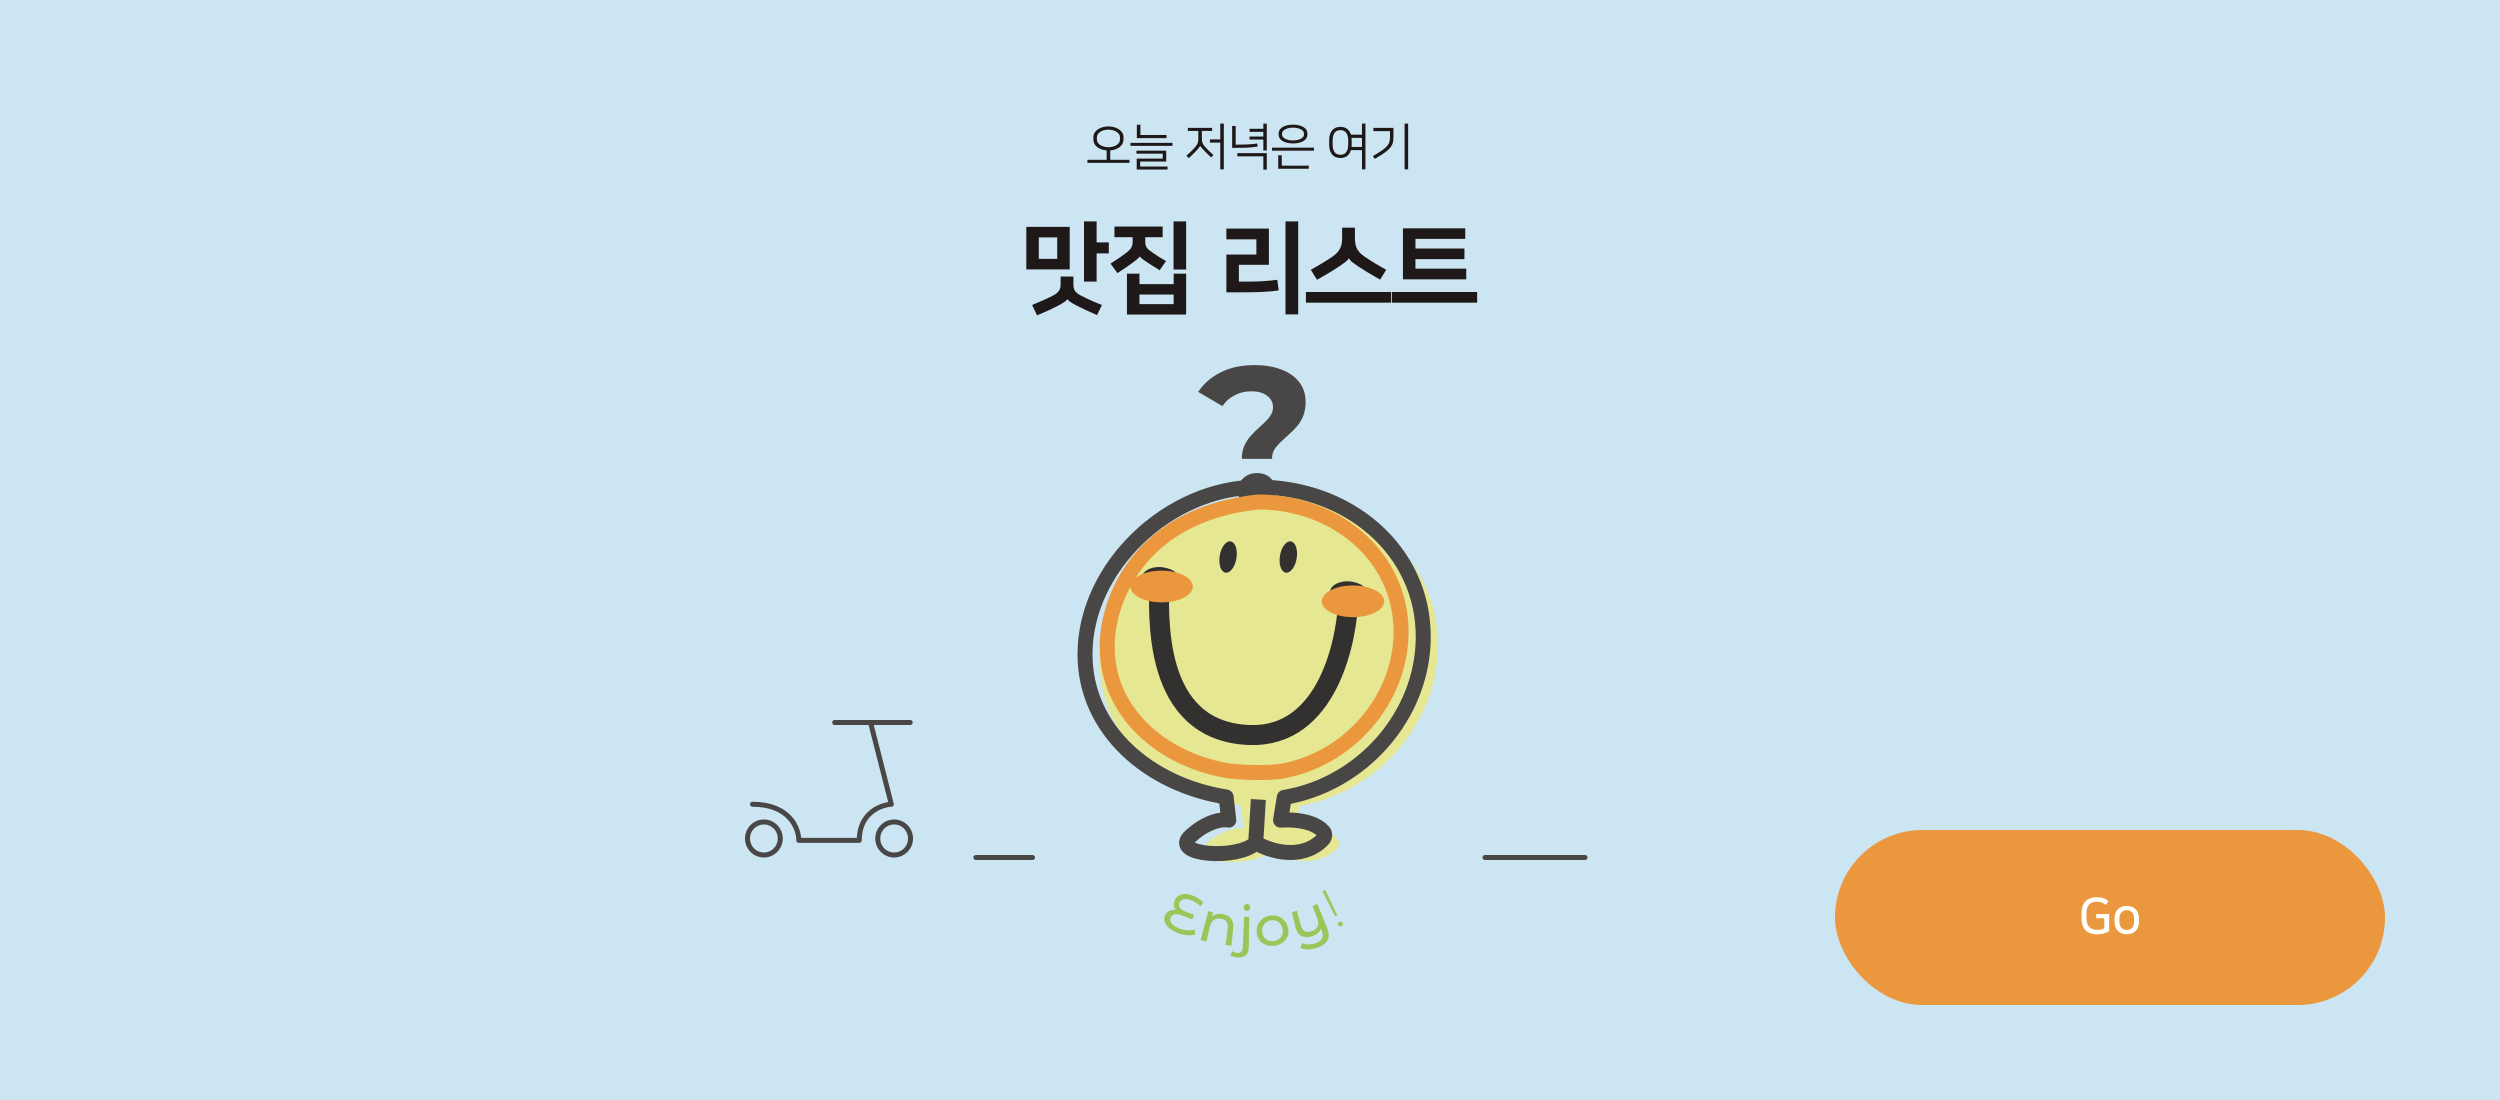<svg width="1000" height="440" viewBox="0 0 1000 440" fill="none" xmlns="http://www.w3.org/2000/svg">
<rect width="1000" height="440" fill="#CBE5F2"/>
<g filter="url(#filter0_d_383_971)">
<rect x="732" y="328" width="220" height="70" rx="35" fill="#EA973E"/>
<path d="M841.672 368.44C841.032 368.88 840.279 369.207 839.412 369.42C838.559 369.633 837.679 369.74 836.772 369.74C835.812 369.74 834.952 369.607 834.192 369.34C833.432 369.087 832.785 368.693 832.252 368.16C831.732 367.627 831.325 366.967 831.032 366.18C830.752 365.393 830.612 364.467 830.612 363.4V361.22C830.612 360.167 830.752 359.247 831.032 358.46C831.312 357.673 831.712 357.013 832.232 356.48C832.752 355.947 833.379 355.547 834.112 355.28C834.859 355.013 835.692 354.88 836.612 354.88C837.545 354.88 838.405 355 839.192 355.24C839.979 355.48 840.712 355.867 841.392 356.4L840.372 358C839.745 357.507 839.132 357.167 838.532 356.98C837.932 356.78 837.292 356.68 836.612 356.68C835.359 356.68 834.372 357.067 833.652 357.84C832.945 358.6 832.592 359.813 832.592 361.48V363.14C832.592 364.807 832.972 366.027 833.732 366.8C834.505 367.56 835.539 367.94 836.832 367.94C837.379 367.94 837.892 367.893 838.372 367.8C838.865 367.693 839.305 367.547 839.692 367.36V363.3H836.492V361.6H841.672V368.44ZM848.71 358.38C850.217 358.38 851.403 358.813 852.27 359.68C853.15 360.547 853.59 361.773 853.59 363.36V364.7C853.59 366.287 853.15 367.513 852.27 368.38C851.403 369.247 850.217 369.68 848.71 369.68C847.203 369.68 846.01 369.247 845.13 368.38C844.263 367.513 843.83 366.287 843.83 364.7V363.36C843.83 361.76 844.263 360.533 845.13 359.68C846.01 358.813 847.203 358.38 848.71 358.38ZM848.71 367.98C849.577 367.98 850.277 367.7 850.81 367.14C851.357 366.567 851.63 365.7 851.63 364.54V363.52C851.63 362.36 851.357 361.5 850.81 360.94C850.277 360.367 849.577 360.08 848.71 360.08C847.843 360.08 847.137 360.367 846.59 360.94C846.057 361.5 845.79 362.36 845.79 363.52V364.54C845.79 365.7 846.057 366.567 846.59 367.14C847.137 367.7 847.843 367.98 848.71 367.98Z" fill="#FFFEFB"/>
</g>
<path d="M427.885 107.76H410.525V90.76H427.885V107.76ZM422.885 94.96H415.525V103.56H422.885V94.96ZM438.645 96.96H443.525V101.36H438.645V112.64H433.605V88.56H438.645V96.96ZM426.925 119.6C426.792 119.973 426.378 120.387 425.685 120.84C425.018 121.293 424.138 121.8 423.045 122.36C421.765 123.027 420.418 123.68 419.005 124.32C417.592 124.987 416.205 125.6 414.845 126.16L412.845 122C414.338 121.387 415.858 120.733 417.405 120.04C418.952 119.347 420.312 118.693 421.485 118.08C422.418 117.573 423.112 116.987 423.565 116.32C424.018 115.653 424.245 114.813 424.245 113.8V110.6H429.365V113.8C429.365 114.813 429.565 115.653 429.965 116.32C430.392 116.96 431.098 117.547 432.085 118.08C432.645 118.373 433.285 118.693 434.005 119.04C434.725 119.387 435.458 119.733 436.205 120.08C436.978 120.427 437.752 120.76 438.525 121.08C439.325 121.427 440.072 121.733 440.765 122L438.805 126.04C437.338 125.4 435.925 124.76 434.565 124.12C433.232 123.507 431.925 122.88 430.645 122.24C429.605 121.707 428.765 121.213 428.125 120.76C427.485 120.333 427.098 119.947 426.965 119.6H426.925ZM474.459 109.48V125.8H450.779V109.48H455.779V113.64H469.459V109.48H474.459ZM474.459 107.8H469.419V88.56H474.459V107.8ZM469.459 121.64V117.8H455.779V121.64H469.459ZM445.779 90.6H465.059V94.88H458.099V96.6C458.099 97.053 458.139 97.467 458.219 97.84C458.299 98.213 458.432 98.573 458.619 98.92C458.832 99.24 459.126 99.573 459.499 99.92C459.872 100.24 460.352 100.6 460.939 101C461.712 101.533 462.579 102.107 463.539 102.72C464.526 103.333 465.486 103.907 466.419 104.44L463.859 108.08C463.006 107.547 462.152 107.013 461.299 106.48C460.446 105.947 459.606 105.413 458.779 104.88C457.099 103.787 456.139 103.013 455.899 102.56H455.859C455.672 103.013 454.686 103.893 452.899 105.2C452.072 105.813 451.192 106.44 450.259 107.08C449.326 107.72 448.232 108.44 446.979 109.24L444.219 105.44C446.779 103.84 448.979 102.32 450.819 100.88C451.672 100.187 452.259 99.533 452.579 98.92C452.899 98.307 453.059 97.533 453.059 96.6V94.88H445.779V90.6ZM519.273 125.76H514.193V88.56H519.273V125.76ZM495.553 112.64H499.433C501.273 112.64 503.18 112.587 505.153 112.48C507.126 112.347 509.046 112.16 510.913 111.92L511.473 116.16C509.58 116.453 507.513 116.653 505.273 116.76C503.033 116.867 500.686 116.92 498.233 116.92H490.553V101.8H502.553V95.72H490.553V91.44H507.553V105.92H495.553V112.64ZM556.447 116.8V121.08H522.367V116.8H556.447ZM539.527 103.32C539.314 103.773 538.86 104.267 538.167 104.8C537.5 105.307 536.66 105.907 535.647 106.6C534.554 107.32 533.287 108.12 531.847 109C530.407 109.853 528.727 110.827 526.807 111.92L524.327 107.92C525.794 107.093 527.274 106.24 528.767 105.36C530.26 104.453 531.594 103.6 532.767 102.8C533.567 102.267 534.22 101.733 534.727 101.2C535.26 100.667 535.674 100.107 535.967 99.52C536.287 98.907 536.514 98.253 536.647 97.56C536.78 96.867 536.847 96.08 536.847 95.2V91.08H541.967V95.2C541.967 96.08 542.034 96.867 542.167 97.56C542.3 98.253 542.514 98.907 542.807 99.52C543.127 100.107 543.54 100.667 544.047 101.2C544.58 101.733 545.247 102.267 546.047 102.8C547.22 103.6 548.554 104.453 550.047 105.36C551.54 106.24 553.02 107.093 554.487 107.92L552.047 111.84C550.127 110.747 548.447 109.773 547.007 108.92C545.567 108.04 544.3 107.24 543.207 106.52C542.194 105.827 541.38 105.24 540.767 104.76C540.18 104.253 539.78 103.773 539.567 103.32H539.527ZM590.861 116.8V121.08H556.781V116.8H590.861ZM586.501 111.72H561.181V91.32H586.101V95.56H566.181V99.4H585.781V103.64H566.181V107.48H586.501V111.72Z" fill="#1F1818"/>
<path d="M437.355 54.88C437.355 54.227 437.515 53.64 437.835 53.12C438.155 52.587 438.589 52.133 439.135 51.76C439.682 51.373 440.315 51.08 441.035 50.88C441.769 50.667 442.549 50.56 443.375 50.56C444.189 50.56 444.955 50.667 445.675 50.88C446.409 51.08 447.049 51.373 447.595 51.76C448.155 52.133 448.595 52.587 448.915 53.12C449.235 53.64 449.395 54.227 449.395 54.88V55.86C449.395 56.46 449.255 57.013 448.975 57.52C448.695 58.027 448.315 58.467 447.835 58.84C447.355 59.2 446.795 59.5 446.155 59.74C445.515 59.967 444.829 60.107 444.095 60.16V63.92H451.775V65.14H434.975V63.92H442.655V60.16C441.909 60.107 441.215 59.967 440.575 59.74C439.935 59.5 439.375 59.2 438.895 58.84C438.415 58.467 438.035 58.027 437.755 57.52C437.489 57.013 437.355 56.46 437.355 55.86V54.88ZM443.375 51.86C442.722 51.86 442.115 51.94 441.555 52.1C440.995 52.247 440.509 52.46 440.095 52.74C439.682 53.007 439.355 53.327 439.115 53.7C438.875 54.073 438.755 54.487 438.755 54.94V55.8C438.755 56.253 438.875 56.667 439.115 57.04C439.355 57.413 439.682 57.74 440.095 58.02C440.509 58.287 440.995 58.5 441.555 58.66C442.115 58.807 442.722 58.88 443.375 58.88C444.015 58.88 444.615 58.807 445.175 58.66C445.749 58.5 446.242 58.287 446.655 58.02C447.069 57.74 447.395 57.413 447.635 57.04C447.875 56.667 447.995 56.253 447.995 55.8V54.94C447.995 54.487 447.875 54.073 447.635 53.7C447.395 53.327 447.069 53.007 446.655 52.74C446.242 52.46 445.749 52.247 445.175 52.1C444.615 51.94 444.015 51.86 443.375 51.86ZM468.982 57.16V58.36H452.182V57.16H468.982ZM466.482 60.26V64.62H456.062V66.6H467.022V67.8H454.682V63.44H465.102V61.46H454.582V60.26H466.482ZM456.162 54H466.602V55.24H454.742V49.88H456.162V54ZM484.849 52.38H480.749V55.24C480.749 55.627 480.763 55.96 480.789 56.24C480.816 56.52 480.869 56.787 480.949 57.04C481.029 57.293 481.143 57.547 481.289 57.8C481.449 58.04 481.663 58.313 481.929 58.62C482.316 59.073 482.796 59.587 483.369 60.16C483.956 60.733 484.623 61.353 485.369 62.02L484.449 62.96C483.756 62.32 483.156 61.747 482.649 61.24C482.156 60.733 481.709 60.267 481.309 59.84C481.016 59.533 480.749 59.24 480.509 58.96C480.269 58.68 480.123 58.473 480.069 58.34H480.049C480.023 58.433 479.956 58.553 479.849 58.7C479.756 58.847 479.636 59.007 479.489 59.18C479.356 59.353 479.209 59.533 479.049 59.72C478.889 59.893 478.736 60.06 478.589 60.22C478.456 60.367 478.276 60.56 478.049 60.8C477.823 61.027 477.569 61.28 477.289 61.56C477.023 61.827 476.729 62.113 476.409 62.42C476.103 62.713 475.803 62.987 475.509 63.24L474.569 62.3C475.209 61.74 475.803 61.187 476.349 60.64C476.909 60.093 477.423 59.56 477.889 59.04C478.209 58.68 478.463 58.36 478.649 58.08C478.836 57.787 478.976 57.5 479.069 57.22C479.176 56.94 479.243 56.653 479.269 56.36C479.309 56.067 479.329 55.727 479.329 55.34V52.38H475.129V51.14H484.849V52.38ZM488.109 55.76V49.44H489.529V67.72H488.109V57.04H483.969V55.76H488.109ZM505.336 51.52V49.44H506.716V60.18H505.336V55.82H499.816V54.6H505.336V52.74H499.816V51.52H505.336ZM494.276 50.4V57.86C495.25 57.86 496.103 57.853 496.836 57.84C497.57 57.827 498.256 57.807 498.896 57.78C499.55 57.74 500.19 57.693 500.816 57.64C501.443 57.573 502.136 57.487 502.896 57.38L503.056 58.64C502.27 58.747 501.55 58.833 500.896 58.9C500.243 58.967 499.55 59.02 498.816 59.06C498.083 59.087 497.243 59.107 496.296 59.12C495.363 59.133 494.216 59.14 492.856 59.14V50.4H494.276ZM494.936 61.26H506.716V67.86H505.336V62.52H494.936V61.26ZM525.604 59.06V60.28H508.804V59.06H525.604ZM512.704 66.26H523.504V67.5H511.284V62.12H512.704V66.26ZM517.204 57.38C516.39 57.38 515.63 57.3 514.924 57.14C514.23 56.98 513.624 56.753 513.104 56.46C512.597 56.167 512.197 55.813 511.904 55.4C511.61 54.973 511.464 54.507 511.464 54V53.24C511.464 52.733 511.61 52.273 511.904 51.86C512.197 51.433 512.597 51.073 513.104 50.78C513.624 50.487 514.23 50.26 514.924 50.1C515.63 49.94 516.39 49.86 517.204 49.86C518.017 49.86 518.77 49.94 519.464 50.1C520.17 50.26 520.777 50.487 521.284 50.78C521.804 51.073 522.21 51.433 522.504 51.86C522.797 52.273 522.944 52.733 522.944 53.24V54C522.944 54.507 522.797 54.973 522.504 55.4C522.21 55.813 521.804 56.167 521.284 56.46C520.777 56.753 520.17 56.98 519.464 57.14C518.77 57.3 518.017 57.38 517.204 57.38ZM517.204 51.06C516.617 51.06 516.057 51.12 515.524 51.24C515.004 51.347 514.544 51.5 514.144 51.7C513.744 51.9 513.424 52.14 513.184 52.42C512.944 52.7 512.824 53.007 512.824 53.34V53.9C512.824 54.233 512.944 54.54 513.184 54.82C513.424 55.1 513.744 55.34 514.144 55.54C514.544 55.74 515.004 55.9 515.524 56.02C516.057 56.127 516.617 56.18 517.204 56.18C517.79 56.18 518.344 56.127 518.864 56.02C519.397 55.9 519.864 55.74 520.264 55.54C520.664 55.34 520.984 55.1 521.224 54.82C521.464 54.54 521.584 54.233 521.584 53.9V53.34C521.584 53.007 521.464 52.7 521.224 52.42C520.984 52.14 520.664 51.9 520.264 51.7C519.864 51.5 519.397 51.347 518.864 51.24C518.344 51.12 517.79 51.06 517.204 51.06ZM546.171 67.74H544.791V60.06H540.371C540.077 61.073 539.571 61.853 538.851 62.4C538.144 62.933 537.251 63.2 536.171 63.2C534.757 63.2 533.651 62.74 532.851 61.82C532.064 60.887 531.671 59.58 531.671 57.9V56.02C531.671 54.353 532.064 53.06 532.851 52.14C533.651 51.207 534.757 50.74 536.171 50.74C537.237 50.74 538.124 51.013 538.831 51.56C539.551 52.093 540.064 52.86 540.371 53.86H544.791V49.44H546.171V67.74ZM539.291 56.28C539.291 55.52 539.217 54.873 539.071 54.34C538.924 53.807 538.711 53.373 538.431 53.04C538.164 52.693 537.837 52.447 537.451 52.3C537.064 52.14 536.637 52.06 536.171 52.06C535.704 52.06 535.277 52.14 534.891 52.3C534.504 52.447 534.171 52.693 533.891 53.04C533.624 53.373 533.417 53.807 533.271 54.34C533.124 54.873 533.051 55.52 533.051 56.28V57.66C533.051 58.42 533.124 59.073 533.271 59.62C533.417 60.153 533.624 60.593 533.891 60.94C534.171 61.273 534.504 61.52 534.891 61.68C535.277 61.827 535.704 61.9 536.171 61.9C536.637 61.9 537.064 61.827 537.451 61.68C537.837 61.52 538.164 61.273 538.431 60.94C538.711 60.593 538.924 60.153 539.071 59.62C539.217 59.073 539.291 58.42 539.291 57.66V56.28ZM540.671 57.9C540.671 58.047 540.664 58.193 540.651 58.34C540.651 58.487 540.644 58.633 540.631 58.78H544.791V55.14H540.631C540.644 55.287 540.651 55.44 540.651 55.6C540.664 55.747 540.671 55.893 540.671 56.04V57.9ZM563.258 67.72H561.838V49.44H563.258V67.72ZM549.158 62.42C550.691 61.54 551.911 60.787 552.818 60.16C553.724 59.52 554.411 58.927 554.878 58.38C555.344 57.82 555.644 57.26 555.778 56.7C555.924 56.14 555.998 55.487 555.998 54.74V52.44H549.358V51.16H557.378V54.76C557.378 55.373 557.344 55.927 557.278 56.42C557.211 56.913 557.078 57.38 556.878 57.82C556.691 58.26 556.424 58.687 556.078 59.1C555.731 59.513 555.278 59.947 554.718 60.4C554.171 60.853 553.498 61.34 552.698 61.86C551.911 62.367 550.978 62.933 549.898 63.56L549.158 62.42Z" fill="#1F1818"/>
<path d="M364.081 289H333.873" stroke="#494646" stroke-width="2" stroke-linecap="round" stroke-linejoin="round"/>
<path d="M348.221 289L356.529 321.704C352.249 321.958 343.69 325.203 343.69 336.155H319.524C319.524 331.338 315.823 321.704 301.021 321.704" stroke="#494646" stroke-width="2" stroke-linecap="round" stroke-linejoin="round"/>
<path d="M364.211 335.394C364.211 339.049 361.271 342 357.659 342C354.048 342 351.107 339.049 351.107 335.394C351.107 331.739 354.048 328.789 357.659 328.789C361.271 328.789 364.211 331.739 364.211 335.394Z" stroke="#494646" stroke-width="2" stroke-linecap="round" stroke-linejoin="round"/>
<path d="M312.104 335.394C312.104 339.049 309.164 342 305.552 342C301.94 342 299 339.049 299 335.394C299 331.739 301.94 328.789 305.552 328.789C309.164 328.789 312.104 331.739 312.104 335.394Z" stroke="#494646" stroke-width="2" stroke-linecap="round" stroke-linejoin="round"/>
<path d="M413 343H390.344" stroke="#494646" stroke-width="2" stroke-linecap="round" stroke-linejoin="round"/>
<path d="M634 343H594" stroke="#494646" stroke-width="2" stroke-linecap="round" stroke-linejoin="round"/>
<path d="M509.263 198.242C473.418 198.242 439.92 230.253 439.92 265.047C439.92 295.617 465.778 317.348 496.367 322.174L497.424 331.43C495.239 330.937 489.136 331.515 482.202 337.773C473.534 345.595 501.44 347.498 508.206 340.521C513.741 343.789 526.41 347.802 534.921 339.333C535.85 338.407 536.129 336.972 535.271 335.98C533.231 333.624 528.213 330.9 518.142 331.43L519.622 322.335C550.726 317.194 575.223 289.452 575.223 258.071C575.223 223.277 545.108 198.242 509.263 198.242Z" fill="#E5E792"/>
<g filter="url(#filter1_d_383_971)">
<path d="M496.724 179.56C496.724 177.693 497.017 176.04 497.604 174.6C498.244 173.16 499.017 171.88 499.924 170.76C500.884 169.64 501.897 168.6 502.964 167.64C504.031 166.68 505.017 165.773 505.924 164.92C506.884 164.013 507.657 163.08 508.244 162.12C508.884 161.16 509.204 160.093 509.204 158.92C509.204 157 508.404 155.453 506.804 154.28C505.257 153.107 503.177 152.52 500.564 152.52C498.057 152.52 495.817 153.053 493.844 154.12C491.871 155.133 490.244 156.573 488.964 158.44L479.284 152.76C481.417 149.507 484.377 146.92 488.164 145C491.951 143.027 496.537 142.04 501.924 142.04C505.924 142.04 509.444 142.627 512.484 143.8C515.524 144.92 517.897 146.573 519.604 148.76C521.364 150.947 522.244 153.64 522.244 156.84C522.244 158.92 521.924 160.76 521.284 162.36C520.644 163.96 519.817 165.347 518.804 166.52C517.791 167.693 516.697 168.787 515.524 169.8C514.404 170.813 513.337 171.8 512.324 172.76C511.311 173.72 510.457 174.733 509.764 175.8C509.124 176.867 508.804 178.12 508.804 179.56H496.724ZM502.804 199.64C500.564 199.64 498.724 198.92 497.284 197.48C495.844 196.04 495.124 194.333 495.124 192.36C495.124 190.333 495.844 188.653 497.284 187.32C498.724 185.933 500.564 185.24 502.804 185.24C505.097 185.24 506.937 185.933 508.324 187.32C509.764 188.653 510.484 190.333 510.484 192.36C510.484 194.333 509.764 196.04 508.324 197.48C506.937 198.92 505.097 199.64 502.804 199.64Z" fill="#494646"/>
</g>
<path d="M503.343 319.803L502.286 337.139M502.286 337.139C495.521 344.115 467.614 342.213 476.282 334.39C483.216 328.133 489.319 327.555 491.504 328.048L490.447 318.792C459.858 313.966 434 292.235 434 261.665C434 226.871 467.498 194.859 503.343 194.859C539.188 194.859 569.303 219.894 569.303 254.689C569.303 286.07 544.806 313.812 513.702 318.952L512.222 328.048C522.293 327.518 527.311 330.241 529.351 332.598C530.21 333.589 529.931 335.025 529.001 335.95C520.49 344.42 507.821 340.407 502.286 337.139Z" stroke="#494646" stroke-width="6" stroke-linejoin="round"/>
<path d="M560.425 252.749C560.425 222.525 534.264 200.779 503.124 200.779C454.345 206.068 442.64 241.669 442.885 258.809C442.885 285.363 465.348 304.239 491.921 308.431C495.839 308.844 505.364 309.449 512.123 308.571C539.144 304.106 560.425 280.008 560.425 252.749Z" stroke="#EA973E" stroke-width="6" stroke-linejoin="round"/>
<ellipse cx="515.331" cy="222.812" rx="3.383" ry="6.342" transform="rotate(9.45 515.331 222.812)" fill="#333030"/>
<ellipse cx="491.231" cy="222.812" rx="3.383" ry="6.342" transform="rotate(9.45 491.231 222.812)" fill="#333030"/>
<path d="M460.635 231.64C461.41 231.006 463.806 230.118 467.188 231.64" stroke="#333030" stroke-width="8" stroke-linecap="round"/>
<path d="M535.897 237.343C536.421 236.914 537.684 236.37 539.491 236.531M542.451 237.343C541.353 236.849 540.36 236.608 539.491 236.531M539.491 236.531C539.28 256.183 531.035 295.19 499.746 294.006C460.635 292.526 463.383 245.804 463.806 231.005" stroke="#333030" stroke-width="8" stroke-linecap="round"/>
<ellipse cx="541.186" cy="240.524" rx="12.473" ry="6.342" fill="#EA973E"/>
<ellipse cx="464.655" cy="234.605" rx="12.473" ry="6.342" fill="#EA973E"/>
<path d="M478.099 373.706C477.232 374.043 476.157 374.179 474.905 374.091C473.645 374.003 472.329 373.698 470.98 373.16C469.472 372.566 468.284 371.836 467.417 371.017C466.55 370.199 466.021 369.348 465.812 368.498C465.612 367.639 465.716 366.82 466.117 366.026C466.526 365.223 467.128 364.653 467.899 364.308C468.669 363.963 469.496 363.843 470.37 363.931C469.889 363.377 469.608 362.743 469.544 362.029C469.472 361.315 469.624 360.609 469.977 359.895C470.346 359.156 470.884 358.594 471.566 358.193C472.256 357.792 473.075 357.599 474.038 357.591C475.001 357.591 476.044 357.816 477.2 358.273C478.018 358.594 478.781 358.988 479.495 359.453C480.209 359.927 480.803 360.432 481.277 360.986C480.835 361.604 480.611 361.909 480.161 362.527C479.174 361.451 477.994 360.665 476.574 360.103C475.394 359.646 474.415 359.485 473.597 359.662C472.778 359.838 472.2 360.264 471.871 360.978C471.542 361.692 471.542 362.35 471.871 362.96C472.2 363.57 472.85 364.084 473.813 364.469C475.314 365.079 476.068 365.36 477.593 365.881C477.344 366.612 477.216 366.981 476.967 367.719C475.37 367.173 474.576 366.876 473.003 366.234C471.879 365.777 470.916 365.584 470.106 365.673C469.295 365.769 468.701 366.186 468.34 366.949C467.979 367.727 468.059 368.506 468.629 369.292C469.191 370.07 470.25 370.801 471.799 371.411C472.874 371.836 473.958 372.077 475.025 372.141C476.1 372.205 477.031 372.085 477.81 371.788C477.914 372.558 477.97 372.943 478.083 373.714L478.099 373.706Z" fill="#9BC558"/>
<path d="M492.392 367.438C493.138 368.417 493.443 369.733 493.275 371.427C492.994 374.163 492.857 375.528 492.576 378.264C491.629 378.168 491.156 378.112 490.209 377.983C490.554 375.359 490.731 374.043 491.076 371.411C491.228 370.263 491.068 369.364 490.61 368.706C490.153 368.048 489.447 367.647 488.46 367.47C487.344 367.27 486.405 367.43 485.611 367.952C484.816 368.482 484.262 369.356 483.973 370.6C483.42 373 483.139 374.195 482.585 376.595C481.654 376.378 481.189 376.266 480.258 376.017C481.478 371.395 482.08 369.083 483.299 364.461C484.062 364.662 484.439 364.758 485.201 364.934C485.041 365.641 484.953 365.986 484.792 366.692C485.346 366.186 485.996 365.849 486.75 365.673C487.505 365.488 488.315 365.48 489.198 365.633C490.602 365.873 491.654 366.459 492.4 367.43L492.392 367.438Z" fill="#9BC558"/>
<path d="M493.306 382.678C492.793 382.509 492.384 382.292 492.062 382.012C492.456 381.378 492.64 381.065 493.026 380.431C493.499 380.848 494.149 381.097 494.968 381.153C495.618 381.201 496.131 381.049 496.492 380.711C496.862 380.374 497.054 379.861 497.086 379.171C497.319 374.163 497.431 371.659 497.664 366.651C498.475 366.691 498.884 366.7 499.694 366.716C499.614 371.707 499.574 374.203 499.494 379.203C499.478 380.431 499.085 381.402 498.306 382.084C497.528 382.766 496.412 383.079 495 382.983C494.39 382.942 493.828 382.838 493.314 382.67L493.306 382.678ZM497.809 363.963C497.568 363.682 497.463 363.345 497.488 362.952C497.504 362.559 497.648 362.238 497.905 361.965C498.162 361.7 498.467 361.571 498.836 361.579C499.205 361.587 499.502 361.732 499.743 361.997C499.983 362.262 500.104 362.591 500.096 362.984C500.096 363.393 499.967 363.73 499.71 364.003C499.454 364.276 499.133 364.412 498.755 364.396C498.37 364.388 498.065 364.236 497.825 363.955L497.809 363.963Z" fill="#9BC558"/>
<path d="M506.09 377.855C505.023 377.397 504.188 376.707 503.586 375.808C502.984 374.901 502.687 373.866 502.655 372.686C502.623 371.515 502.872 370.463 503.361 369.517C503.851 368.578 504.525 367.823 505.384 367.245C506.242 366.668 507.213 366.331 508.321 366.202C509.428 366.082 510.448 366.202 511.411 366.579C512.374 366.956 513.192 367.542 513.874 368.353C514.556 369.163 515.03 370.142 515.255 371.29C515.479 372.438 515.415 373.521 515.022 374.532C514.629 375.543 513.971 376.402 513.032 377.076C512.093 377.75 510.961 378.176 509.661 378.32C508.361 378.465 507.157 378.296 506.09 377.847V377.855ZM511.587 375.648C512.189 375.206 512.614 374.637 512.871 373.954C513.128 373.264 513.184 372.518 513.048 371.699C512.911 370.881 512.622 370.191 512.181 369.613C511.74 369.035 511.21 368.618 510.576 368.361C509.942 368.104 509.268 368.016 508.53 368.096C507.799 368.176 507.157 368.409 506.595 368.802C506.034 369.196 505.6 369.717 505.287 370.375C504.974 371.033 504.838 371.772 504.886 372.598C504.934 373.425 505.151 374.147 505.56 374.757C505.97 375.375 506.515 375.832 507.189 376.129C507.871 376.426 508.626 376.539 509.444 376.442C510.263 376.346 510.985 376.081 511.579 375.64L511.587 375.648Z" fill="#9BC558"/>
<path d="M526.916 361.588C528.48 365.408 529.267 367.318 530.832 371.138C531.626 373.072 531.707 374.709 531.008 376.057C530.31 377.397 528.85 378.481 526.667 379.179C525.471 379.556 524.275 379.749 523.104 379.749C521.932 379.749 520.937 379.54 520.118 379.155C520.439 378.392 520.592 378.015 520.889 377.245C521.579 377.566 522.373 377.742 523.264 377.774C524.155 377.806 525.062 377.678 525.969 377.389C527.397 376.932 528.344 376.258 528.777 375.399C529.219 374.548 529.187 373.481 528.705 372.221C528.585 371.892 528.521 371.723 528.392 371.394C528.151 372.093 527.718 372.727 527.1 373.264C526.482 373.81 525.736 374.219 524.885 374.484C523.2 375.014 521.739 374.958 520.56 374.364C519.38 373.77 518.609 372.622 518.216 370.953C517.638 368.513 517.341 367.294 516.764 364.854C517.558 364.661 517.951 364.565 518.746 364.348C519.372 366.676 519.685 367.831 520.319 370.158C520.616 371.258 521.121 372.028 521.852 372.438C522.582 372.847 523.497 372.895 524.564 372.55C525.736 372.173 526.554 371.523 526.98 370.632C527.413 369.741 527.389 368.706 526.948 367.526C526.169 365.448 525.776 364.412 524.997 362.334C525.768 362.045 526.153 361.893 526.916 361.58V361.588Z" fill="#9BC558"/>
<path d="M535.752 370.528C535.487 370.456 535.302 370.303 535.198 370.07C535.085 369.838 535.085 369.597 535.19 369.348C535.294 369.099 535.471 368.915 535.719 368.786C535.984 368.658 536.249 368.626 536.514 368.69C536.771 368.762 536.963 368.907 537.076 369.139C537.188 369.364 537.204 369.605 537.1 369.862C536.995 370.119 536.811 370.311 536.538 370.448C536.281 370.576 536.016 370.6 535.76 370.528H535.752ZM528.986 356.476C529.412 356.267 529.628 356.163 530.054 355.954C532.004 360.007 532.975 362.037 534.901 366.106C534.572 366.266 534.411 366.347 534.082 366.507C532.028 362.503 531.009 360.496 528.986 356.476V356.476Z" fill="#9BC558"/>
<defs>
<filter id="filter0_d_383_971" x="724" y="322" width="240" height="90" filterUnits="userSpaceOnUse" color-interpolation-filters="sRGB">
<feFlood flood-opacity="0" result="BackgroundImageFix"/>
<feColorMatrix in="SourceAlpha" type="matrix" values="0 0 0 0 0 0 0 0 0 0 0 0 0 0 0 0 0 0 127 0" result="hardAlpha"/>
<feOffset dx="2" dy="4"/>
<feGaussianBlur stdDeviation="5"/>
<feComposite in2="hardAlpha" operator="out"/>
<feColorMatrix type="matrix" values="0 0 0 0 0.918 0 0 0 0 0.592 0 0 0 0 0.243 0 0 0 0.4 0"/>
<feBlend mode="normal" in2="BackgroundImageFix" result="effect1_dropShadow_383_971"/>
<feBlend mode="normal" in="SourceGraphic" in2="effect1_dropShadow_383_971" result="shape"/>
</filter>
<filter id="filter1_d_383_971" x="463.283" y="130.04" width="74.961" height="89.6" filterUnits="userSpaceOnUse" color-interpolation-filters="sRGB">
<feFlood flood-opacity="0" result="BackgroundImageFix"/>
<feColorMatrix in="SourceAlpha" type="matrix" values="0 0 0 0 0 0 0 0 0 0 0 0 0 0 0 0 0 0 127 0" result="hardAlpha"/>
<feOffset dy="4"/>
<feGaussianBlur stdDeviation="8"/>
<feComposite in2="hardAlpha" operator="out"/>
<feColorMatrix type="matrix" values="0 0 0 0 0.286 0 0 0 0 0.275 0 0 0 0 0.275 0 0 0 0.2 0"/>
<feBlend mode="normal" in2="BackgroundImageFix" result="effect1_dropShadow_383_971"/>
<feBlend mode="normal" in="SourceGraphic" in2="effect1_dropShadow_383_971" result="shape"/>
</filter>
</defs>
</svg>
